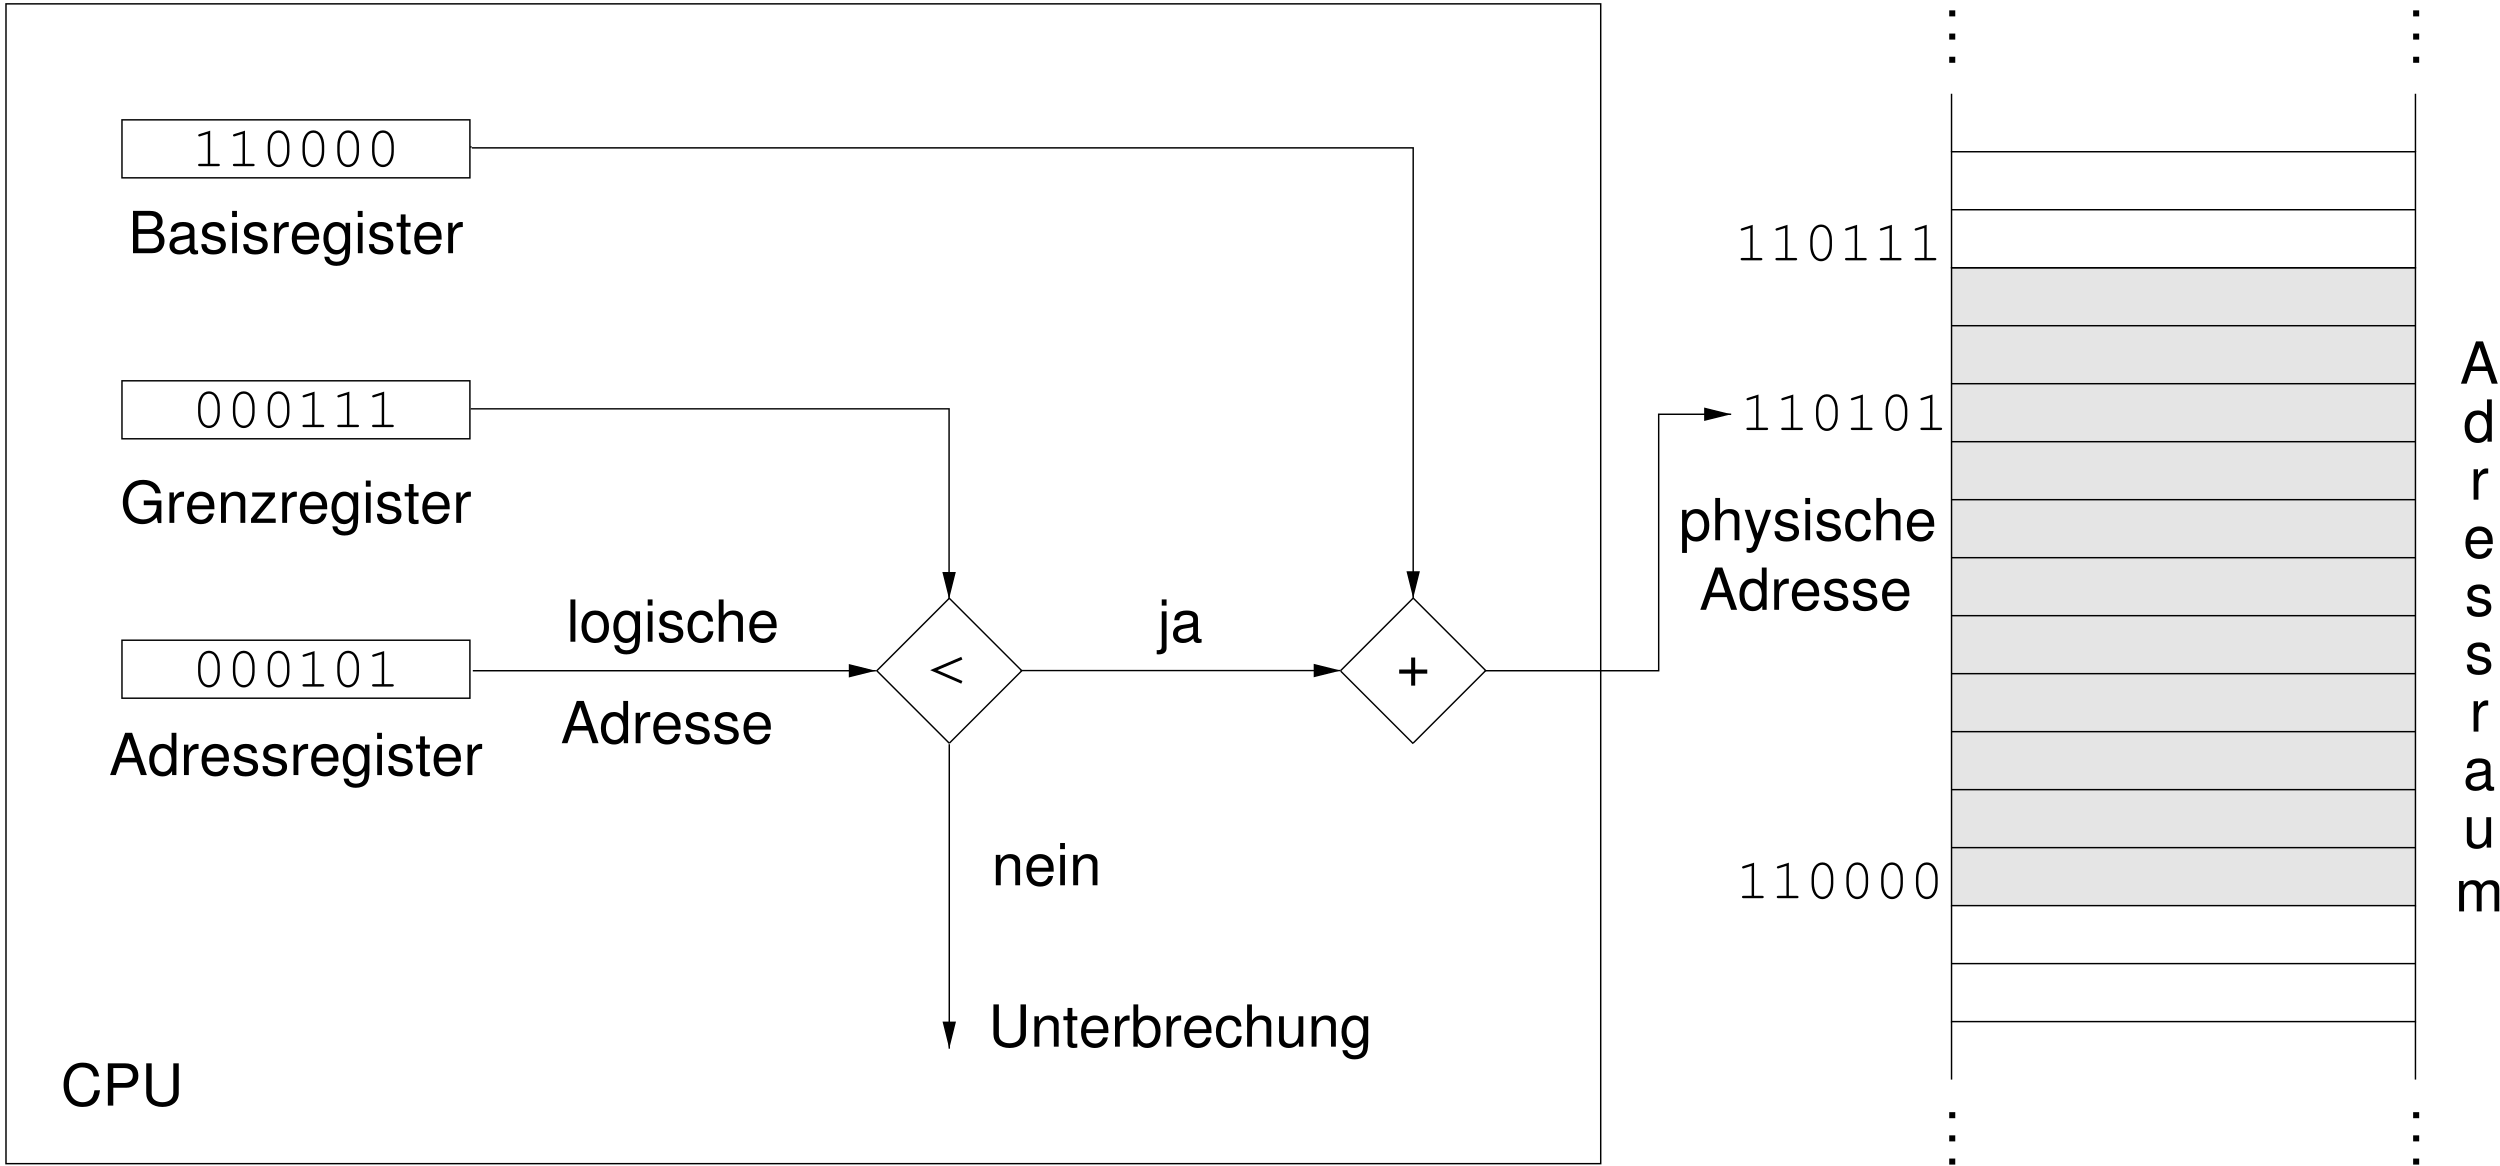 <svg width="388pt" height="181pt" version="1.1" viewBox="0 0 388 181" xmlns="http://www.w3.org/2000/svg" xmlns:xlink="http://www.w3.org/1999/xlink">
<defs>
<g id="f">
<path d="m1.719-0.938h-0.938v0.938h0.938z"/>
</g>
<g id="p">
<path d="m4.344 0v-4.719h-0.75v2.672c0 0.969-0.5 1.594-1.297 1.594-0.594 0-0.969-0.359-0.969-0.922v-3.344h-0.75v3.641c0 0.781 0.594 1.281 1.516 1.281 0.688 0 1.125-0.234 1.562-0.859v0.656z"/>
</g>
<g id="k">
<path d="m4.266-1.969 0.672 1.969h0.938l-2.297-6.562h-1.078l-2.344 6.562h0.891l0.688-1.969zm-0.234-0.703h-2.094l1.094-2.984z"/>
</g>
<g id="j">
<path d="m4.453-6.562h-0.75v2.438c-0.312-0.469-0.812-0.719-1.438-0.719-1.234 0-2.031 0.969-2.031 2.484 0 1.578 0.781 2.562 2.047 2.562 0.656 0 1.109-0.234 1.5-0.828v0.625h0.672zm-2.062 2.406c0.797 0 1.312 0.734 1.312 1.859 0 1.078-0.516 1.797-1.312 1.797-0.828 0-1.375-0.719-1.375-1.828 0-1.094 0.547-1.828 1.375-1.828z"/>
</g>
<g id="e">
<path d="m0.625-4.719v4.719h0.75v-2.453c0-0.672 0.172-1.109 0.531-1.375 0.234-0.172 0.453-0.219 0.984-0.234v-0.766c-0.125-0.016-0.188-0.016-0.297-0.016-0.484 0-0.844 0.281-1.281 0.984v-0.859z"/>
</g>
<g id="c">
<path d="m4.609-2.109c0-0.719-0.047-1.156-0.188-1.5-0.297-0.781-1.016-1.234-1.906-1.234-1.312 0-2.156 1-2.156 2.547s0.812 2.5 2.141 2.5c1.078 0 1.828-0.609 2.016-1.641h-0.75c-0.203 0.625-0.641 0.953-1.234 0.953-0.484 0-0.891-0.219-1.141-0.609-0.172-0.281-0.234-0.547-0.25-1.016zm-3.453-0.609c0.062-0.875 0.594-1.438 1.359-1.438 0.734 0 1.297 0.609 1.297 1.391v0.047z"/>
</g>
<g id="d">
<path d="m3.938-3.406c0-0.922-0.609-1.438-1.703-1.438s-1.812 0.562-1.812 1.438c0 0.734 0.375 1.078 1.5 1.359l0.703 0.172c0.516 0.125 0.719 0.312 0.719 0.656 0 0.438-0.438 0.734-1.094 0.734-0.406 0-0.75-0.125-0.938-0.312-0.109-0.141-0.172-0.281-0.219-0.609h-0.781c0.031 1.094 0.641 1.609 1.875 1.609 1.188 0 1.938-0.578 1.938-1.484 0-0.703-0.391-1.094-1.328-1.312l-0.719-0.172c-0.609-0.156-0.875-0.344-0.875-0.688 0-0.422 0.391-0.703 1-0.703s0.922 0.266 0.953 0.75z"/>
</g>
<g id="s">
<path d="m1.375-6.562h-0.766v6.562h0.766z"/>
</g>
<g id="r">
<path d="m2.453-4.844c-1.328 0-2.125 0.938-2.125 2.516 0 1.594 0.781 2.531 2.125 2.531 1.328 0 2.141-0.938 2.141-2.484 0-1.641-0.781-2.562-2.141-2.562zm0 0.688c0.844 0 1.359 0.688 1.359 1.859 0 1.109-0.531 1.812-1.359 1.812s-1.344-0.688-1.344-1.844c0-1.125 0.516-1.828 1.344-1.828z"/>
</g>
<g id="i">
<path d="m3.703-4.719v0.688c-0.375-0.562-0.828-0.812-1.438-0.812-1.188 0-2 1.031-2 2.562 0 0.781 0.203 1.406 0.594 1.859 0.344 0.391 0.844 0.625 1.344 0.625 0.594 0 1.016-0.25 1.438-0.844v0.25c0 0.641-0.078 1.016-0.281 1.281-0.188 0.281-0.578 0.438-1.031 0.438-0.344 0-0.656-0.094-0.859-0.25-0.172-0.141-0.25-0.266-0.297-0.531h-0.766c0.094 0.891 0.781 1.422 1.891 1.422 0.703 0 1.297-0.234 1.609-0.609 0.359-0.438 0.5-1.031 0.5-2.141v-3.938zm-1.359 0.562c0.812 0 1.297 0.688 1.297 1.859 0 1.125-0.484 1.812-1.281 1.812-0.828 0-1.312-0.688-1.312-1.844 0-1.125 0.5-1.828 1.297-1.828z"/>
</g>
<g id="g">
<path d="m1.344-4.719h-0.734v4.719h0.734zm0-1.844h-0.75v0.953h0.75z"/>
</g>
<g id="o">
<path d="m4.234-3.125c-0.031-0.469-0.125-0.766-0.312-1.031-0.328-0.438-0.891-0.688-1.547-0.688-1.266 0-2.094 1-2.094 2.562 0 1.531 0.812 2.484 2.078 2.484 1.125 0 1.844-0.672 1.938-1.828h-0.766c-0.125 0.766-0.5 1.141-1.141 1.141-0.828 0-1.328-0.672-1.328-1.797 0-1.172 0.484-1.875 1.297-1.875 0.641 0 1.031 0.375 1.125 1.031z"/>
</g>
<g id="m">
<path d="m0.625-6.562v6.562h0.75v-2.594c0-0.969 0.5-1.594 1.281-1.594 0.234 0 0.484 0.078 0.672 0.203 0.203 0.156 0.297 0.391 0.297 0.719v3.266h0.75v-3.562c0-0.797-0.562-1.281-1.484-1.281-0.672 0-1.078 0.203-1.516 0.781v-2.5z"/>
</g>
<g id="q">
<path d="m4.969-6.562v4.609c0 0.875-0.641 1.422-1.688 1.422-0.484 0-0.891-0.109-1.203-0.344-0.328-0.25-0.469-0.578-0.469-1.078v-4.609h-0.844v4.609c0 1.328 0.953 2.156 2.516 2.156 1.531 0 2.531-0.844 2.531-2.156v-4.609z"/>
</g>
<g id="h">
<path d="m0.625-4.719v4.719h0.766v-2.594c0-0.969 0.5-1.594 1.266-1.594 0.609 0 0.984 0.359 0.984 0.922v3.266h0.75v-3.562c0-0.781-0.594-1.281-1.5-1.281-0.703 0-1.156 0.266-1.562 0.922v-0.797z"/>
</g>
<g id="l">
<path d="m2.281-4.719h-0.766v-1.297h-0.75v1.297h-0.641v0.609h0.641v3.562c0 0.484 0.328 0.75 0.906 0.75 0.188 0 0.359-0.016 0.609-0.062v-0.625c-0.094 0.031-0.219 0.031-0.359 0.031-0.312 0-0.406-0.094-0.406-0.422v-3.234h0.766z"/>
</g>
<g id="ad">
<path d="m0.484-6.562v6.562h0.672v-0.609c0.359 0.562 0.844 0.812 1.5 0.812 1.234 0 2.047-1.016 2.047-2.578 0-1.531-0.766-2.469-2.016-2.469-0.641 0-1.109 0.234-1.453 0.766v-2.484zm2.062 2.406c0.844 0 1.375 0.734 1.375 1.859 0 1.078-0.562 1.797-1.375 1.797-0.797 0-1.312-0.719-1.312-1.828 0-1.094 0.516-1.828 1.312-1.828z"/>
</g>
<g id="ac">
<path d="m0.719 0h2.953c0.625 0 1.078-0.172 1.438-0.547 0.312-0.344 0.5-0.812 0.5-1.328 0-0.781-0.359-1.266-1.203-1.594 0.594-0.281 0.906-0.766 0.906-1.422 0-0.484-0.172-0.906-0.516-1.219s-0.797-0.453-1.422-0.453h-2.656zm0.828-3.734v-2.094h1.625c0.469 0 0.719 0.062 0.953 0.234 0.234 0.188 0.359 0.453 0.359 0.812s-0.125 0.625-0.359 0.812c-0.234 0.172-0.484 0.234-0.953 0.234zm0 3v-2.266h2.047c0.406 0 0.672 0.109 0.875 0.312 0.188 0.219 0.297 0.5 0.297 0.828 0 0.312-0.109 0.594-0.297 0.812-0.203 0.203-0.469 0.312-0.875 0.312z"/>
</g>
<g id="n">
<path d="m4.812-0.438c-0.078 0.016-0.109 0.016-0.156 0.016-0.266 0-0.406-0.141-0.406-0.375v-2.766c0-0.844-0.609-1.281-1.781-1.281-0.672 0-1.25 0.188-1.562 0.547-0.219 0.234-0.297 0.516-0.328 0.969h0.766c0.062-0.562 0.406-0.828 1.109-0.828 0.672 0 1.047 0.25 1.047 0.703v0.188c0 0.328-0.188 0.453-0.781 0.531-1.062 0.141-1.219 0.172-1.516 0.281-0.547 0.234-0.828 0.656-0.828 1.266 0 0.859 0.594 1.391 1.547 1.391 0.594 0 1.078-0.203 1.609-0.688 0.047 0.469 0.281 0.688 0.766 0.688 0.156 0 0.281-0.016 0.516-0.078zm-1.312-1.047c0 0.25-0.078 0.406-0.297 0.609-0.312 0.281-0.672 0.422-1.109 0.422-0.594 0-0.938-0.281-0.938-0.75 0-0.5 0.344-0.75 1.141-0.859s0.953-0.156 1.203-0.266z"/>
</g>
<g id="ab">
<path d="m6.375-3.469h-2.734v0.734h2v0.188c0 1.172-0.859 2.016-2.062 2.016-0.656 0-1.266-0.25-1.656-0.672-0.422-0.469-0.688-1.25-0.688-2.062 0-1.609 0.922-2.672 2.297-2.672 1 0 1.719 0.516 1.906 1.359h0.859c-0.234-1.328-1.25-2.094-2.75-2.094-0.797 0-1.453 0.203-1.969 0.641-0.75 0.625-1.188 1.641-1.188 2.812 0 2.016 1.234 3.422 3.016 3.422 0.891 0 1.594-0.328 2.234-1.047l0.203 0.875h0.531z"/>
</g>
<g id="aa">
<path d="m3.984-4.719h-3.516v0.656h2.625l-2.812 3.391v0.672h3.828v-0.656h-2.922l2.797-3.391z"/>
</g>
<g id="z">
<path d="m5.953-4.531c-0.25-1.438-1.078-2.141-2.531-2.141-0.875 0-1.578 0.281-2.078 0.828-0.594 0.641-0.906 1.578-0.906 2.641 0 1.078 0.328 2 0.953 2.641 0.5 0.531 1.141 0.766 2 0.766 1.609 0 2.5-0.859 2.703-2.594h-0.859c-0.078 0.453-0.172 0.75-0.297 1.016-0.281 0.531-0.828 0.844-1.531 0.844-1.312 0-2.141-1.047-2.141-2.688 0-1.672 0.797-2.719 2.062-2.719 0.531 0 1.031 0.172 1.297 0.422 0.25 0.219 0.375 0.5 0.484 0.984z"/>
</g>
<g id="y">
<path d="m1.656-2.781h2.062c0.516 0 0.922-0.156 1.266-0.469 0.391-0.359 0.562-0.781 0.562-1.391 0-1.234-0.719-1.922-2.016-1.922h-2.719v6.562h0.844zm0-0.734v-2.312h1.75c0.797 0 1.281 0.438 1.281 1.156s-0.484 1.156-1.281 1.156z"/>
</g>
<g id="x">
<path d="m0.625-4.719v5.406c0 0.469-0.141 0.625-0.609 0.625-0.031 0-0.031 0-0.172-0.016v0.641c0.078 0.016 0.125 0.031 0.25 0.031 0.844 0 1.281-0.344 1.281-0.984v-5.703zm0.75-1.844h-0.75v0.953h0.75z"/>
</g>
<g id="w">
<path d="m4.812-2.406h-1.875v-1.859h-0.625v1.859h-1.859v0.641h1.859v1.859h0.625v-1.859h1.875z"/>
</g>
<g id="v">
<path d="m0.484 1.969h0.75v-2.469c0.406 0.484 0.844 0.703 1.453 0.703 1.219 0 2.016-0.984 2.016-2.484 0-1.578-0.766-2.562-2.016-2.562-0.641 0-1.156 0.281-1.516 0.844v-0.719h-0.688zm2.078-6.125c0.828 0 1.359 0.734 1.359 1.859 0 1.078-0.547 1.797-1.359 1.797-0.797 0-1.328-0.719-1.328-1.828 0-1.094 0.531-1.828 1.328-1.828z"/>
</g>
<g id="u">
<path d="m3.484-4.719-1.297 3.672-1.203-3.672h-0.797l1.578 4.734-0.281 0.75c-0.109 0.328-0.281 0.453-0.609 0.453-0.094 0-0.234-0.016-0.391-0.047v0.672c0.156 0.078 0.312 0.125 0.5 0.125 0.25 0 0.516-0.094 0.703-0.234 0.234-0.172 0.375-0.359 0.516-0.75l2.094-5.703z"/>
</g>
<g id="t">
<path d="m0.625-4.719v4.719h0.766v-2.969c0-0.672 0.484-1.219 1.109-1.219 0.547 0 0.859 0.328 0.859 0.938v3.25h0.766v-2.969c0-0.672 0.484-1.219 1.109-1.219 0.547 0 0.875 0.344 0.875 0.938v3.25h0.75v-3.531c0-0.859-0.484-1.312-1.375-1.312-0.625 0-1 0.188-1.438 0.719-0.281-0.516-0.656-0.719-1.281-0.719s-1.031 0.234-1.438 0.797v-0.672z"/>
</g>
<g id="b">
<path d="m2.891-5.516-1.672 0.531c-0.141 0.047-0.188 0.094-0.188 0.203 0 0.078 0.094 0.172 0.172 0.172 0.016 0 0.094-0.016 0.125-0.031l1.188-0.375v4.641h-1.25c-0.172 0-0.25 0.062-0.25 0.188s0.094 0.188 0.25 0.188h2.875c0.156 0 0.25-0.062 0.25-0.188s-0.094-0.188-0.25-0.188h-1.25z"/>
</g>
<g id="a">
<path d="m4.391-3.156c0-1.438-0.688-2.406-1.688-2.406s-1.688 0.969-1.688 2.406v0.891c0 1.422 0.688 2.406 1.688 2.406s1.688-0.984 1.688-2.406zm-3 0.047c0-0.578 0.156-1.188 0.422-1.609 0.203-0.297 0.516-0.469 0.891-0.469s0.688 0.172 0.875 0.469c0.281 0.422 0.438 1.031 0.438 1.609v0.797c0 0.578-0.156 1.188-0.438 1.594-0.188 0.312-0.5 0.484-0.875 0.484s-0.688-0.172-0.891-0.484c-0.266-0.406-0.422-1.016-0.422-1.594z"/>
</g>
<clipPath id="aq">
<path d="m73 103h64v2h-64z"/>
</clipPath>
<clipPath id="ap">
<path d="m0.527 0.195v181h389v-181zm131.32 104.8h4.531v-1.801h-4.531l3.602 0.898z" clip-rule="evenodd"/>
</clipPath>
<clipPath id="al">
<path d="m72 63h76v31h-76z"/>
</clipPath>
<clipPath id="ak">
<path d="m0.527 0.195v181h389v-181zm145.87 88.691v4.527h1.801v-4.527l-0.902 3.598z" clip-rule="evenodd"/>
</clipPath>
<clipPath id="aj">
<path d="m158 103h51v2h-51z"/>
</clipPath>
<clipPath id="ai">
<path d="m0.527 0.195v181h389v-181zm203.47 104.77h4.531v-1.801h-4.531l3.602 0.902z" clip-rule="evenodd"/>
</clipPath>
<clipPath id="ah">
<path d="m0.527 0.195h248.47v180.8h-248.47z"/>
</clipPath>
<clipPath id="ag">
<path d="m230 64h39v41h-39z"/>
</clipPath>
<clipPath id="af">
<path d="m0.527 0.195v181h389v-181zm264.07 64.988h4.531v-1.797h-4.531l3.602 0.898z" clip-rule="evenodd"/>
</clipPath>
<clipPath id="ae">
<path d="m73 22h147v71h-147z"/>
</clipPath>
<clipPath id="ao">
<path d="m0.527 0.195v181h389v-181zm217.9 88.57v4.531h1.797v-4.531l-0.898 3.598z" clip-rule="evenodd"/>
</clipPath>
<clipPath id="an">
<path d="m147 115h1v48h-1z"/>
</clipPath>
<clipPath id="am">
<path d="m0.527 0.195v181h389v-181zm145.9 158.47v4.531h1.797v-4.531l-0.898 3.602z" clip-rule="evenodd"/>
</clipPath>
</defs>
<g>
<use x="373.738" y="173.545" xlink:href="#f"/>
<use x="301.738" y="9.745" xlink:href="#f"/>
<use x="301.738" y="2.545" xlink:href="#f"/>
<use x="373.738" y="6.145" xlink:href="#f"/>
<use x="373.738" y="9.745" xlink:href="#f"/>
<use x="301.738" y="6.145" xlink:href="#f"/>
<use x="373.738" y="2.545" xlink:href="#f"/>
<use x="301.738" y="177.145" xlink:href="#f"/>
<use x="301.738" y="180.745" xlink:href="#f"/>
<use x="301.738" y="173.545" xlink:href="#f"/>
<use x="373.738" y="177.145" xlink:href="#f"/>
<use x="373.738" y="180.745" xlink:href="#f"/>
</g>
<path transform="matrix(.1 0 0 -.1 .528 181.2)" d="m3023.5 406.48h720v990h-720z" fill="#e5e5e5" fill-rule="evenodd" stroke="#000" stroke-miterlimit="10" stroke-width="2.25"/>
<g>
<use x="382.276" y="131.545" xlink:href="#p"/>
</g>
<g clip-path="url(#aq)">
<g clip-path="url(#ap)">
<path transform="matrix(.1 0 0 -.1 .528 181.2)" d="m728.51 771.01h625.51" fill="none" stroke="#000" stroke-miterlimit="10" stroke-width="2.25"/>
</g>
</g>
<path d="m131.85 105 3.602-0.902-3.602-0.898v1.801" fill-rule="evenodd"/>
<path transform="matrix(.1 0 0 -.1 .528 181.2)" d="m1313.2 761.99 36.016 9.023-36.016 8.984z" fill="none" stroke="#000" stroke-miterlimit="10" stroke-width="2.25"/>
<g clip-path="url(#al)">
<g clip-path="url(#ak)">
<path transform="matrix(.1 0 0 -.1 .528 181.2)" d="m725.19 1177.5h742.5v-295.2" fill="none" stroke="#000" stroke-miterlimit="10" stroke-width="2.25"/>
</g>
</g>
<path d="m146.4 88.887 0.898 3.598 0.902-3.598h-1.801" fill-rule="evenodd"/>
<path transform="matrix(.1 0 0 -.1 .528 181.2)" d="m1458.7 923.08 8.984-35.977 9.023 35.977z" fill="none" stroke="#000" stroke-miterlimit="10" stroke-width="2.25"/>
<path transform="matrix(.1 0 0 -.1 .528 181.2)" d="m1468 883.51 112.5-112.5" fill="none" stroke="#000" stroke-miterlimit="10" stroke-width="2.25"/>
<path transform="matrix(.1 0 0 -.1 .528 181.2)" d="m1580.5 771.01-112.5-112.5" fill="none" stroke="#000" stroke-miterlimit="10" stroke-width="2.25"/>
<path transform="matrix(.1 0 0 -.1 .528 181.2)" d="m1468 883.51-112.5-112.5 112.5-112.5" fill="none" stroke="#000" stroke-miterlimit="10" stroke-width="2.25"/>
<path transform="matrix(.1 0 0 -.1 .528 181.2)" d="m1487.5 790.5-43.477-18.594 43.477-18.906" fill="none" stroke="#000" stroke-miterlimit="10" stroke-width="4.5"/>
<path transform="matrix(.1 0 0 -.1 .528 181.2)" d="m184.02 1536h540v90h-540z" fill="none" stroke="#000" stroke-miterlimit="10" stroke-width="2.25"/>
<path transform="matrix(.1 0 0 -.1 .528 181.2)" d="m184.02 1131h540v90h-540z" fill="none" stroke="#000" stroke-miterlimit="10" stroke-width="2.25"/>
<path transform="matrix(.1 0 0 -.1 .528 181.2)" d="m184.02 728.4h540v90h-540z" fill="none" stroke="#000" stroke-miterlimit="10" stroke-width="2.25"/>
<g clip-path="url(#aj)">
<g clip-path="url(#ai)">
<path transform="matrix(.1 0 0 -.1 .528 181.2)" d="m1578.7 771.29h496.8" fill="none" stroke="#000" stroke-miterlimit="10" stroke-width="2.25"/>
</g>
</g>
<path d="m204 104.96 3.602-0.898-3.602-0.902v1.801" fill-rule="evenodd"/>
<path transform="matrix(.1 0 0 -.1 .528 181.2)" d="m2034.7 762.3 36.016 8.984-36.016 9.023z" fill="none" stroke="#000" stroke-miterlimit="10" stroke-width="2.25"/>
<path transform="matrix(.1 0 0 -.1 .528 181.2)" d="m2075.5 770.39 112.5-112.5" fill="none" stroke="#000" stroke-miterlimit="10" stroke-width="2.25"/>
<g clip-path="url(#ah)">
<path transform="matrix(.1 0 0 -.1 .528 181.2)" d="m4.017 6.013h2475v1800h-2475z" fill="none" stroke="#000" stroke-miterlimit="10" stroke-width="2.25"/>
</g>
<path transform="matrix(.1 0 0 -.1 .528 181.2)" d="m3023.5 1486.5h720" fill="none" stroke="#000" stroke-miterlimit="10" stroke-width="2.25"/>
<path transform="matrix(.1 0 0 -.1 .528 181.2)" d="m3023.5 1576.5v90" fill="none" stroke="#000" stroke-miterlimit="10" stroke-width="2.25"/>
<path transform="matrix(.1 0 0 -.1 .528 181.2)" d="m3743.5 1576.5v90" fill="none" stroke="#000" stroke-miterlimit="10" stroke-width="2.25"/>
<path transform="matrix(.1 0 0 -.1 .528 181.2)" d="m3023.5 1396.5h720v180h-720z" fill="none" stroke="#000" stroke-miterlimit="10" stroke-width="2.25"/>
<path transform="matrix(.1 0 0 -.1 .528 181.2)" d="m3023.5 406.48v-180h720v180" fill="none" stroke="#000" stroke-miterlimit="10" stroke-width="2.25"/>
<path transform="matrix(.1 0 0 -.1 .528 181.2)" d="m3023.5 226.48v-90" fill="none" stroke="#000" stroke-miterlimit="10" stroke-width="2.25"/>
<path transform="matrix(.1 0 0 -.1 .528 181.2)" d="m3743.5 226.48v-90" fill="none" stroke="#000" stroke-miterlimit="10" stroke-width="2.25"/>
<path transform="matrix(.1 0 0 -.1 .528 181.2)" d="m3023.5 316.48h720" fill="none" stroke="#000" stroke-miterlimit="10" stroke-width="2.25"/>
<path transform="matrix(.1 0 0 -.1 .528 181.2)" d="m3023.5 1306.5h720" fill="none" stroke="#000" stroke-miterlimit="10" stroke-width="2.25"/>
<path transform="matrix(.1 0 0 -.1 .528 181.2)" d="m3023.5 1126.5h720" fill="none" stroke="#000" stroke-miterlimit="10" stroke-width="2.25"/>
<path transform="matrix(.1 0 0 -.1 .528 181.2)" d="m3023.5 1036.5h720" fill="none" stroke="#000" stroke-miterlimit="10" stroke-width="2.25"/>
<path transform="matrix(.1 0 0 -.1 .528 181.2)" d="m3023.5 946.48h720" fill="none" stroke="#000" stroke-miterlimit="10" stroke-width="2.25"/>
<path transform="matrix(.1 0 0 -.1 .528 181.2)" d="m3023.5 856.48h720" fill="none" stroke="#000" stroke-miterlimit="10" stroke-width="2.25"/>
<path transform="matrix(.1 0 0 -.1 .528 181.2)" d="m3023.5 766.48h720" fill="none" stroke="#000" stroke-miterlimit="10" stroke-width="2.25"/>
<path transform="matrix(.1 0 0 -.1 .528 181.2)" d="m3023.5 676.48h720" fill="none" stroke="#000" stroke-miterlimit="10" stroke-width="2.25"/>
<path transform="matrix(.1 0 0 -.1 .528 181.2)" d="m3023.5 586.48h720" fill="none" stroke="#000" stroke-miterlimit="10" stroke-width="2.25"/>
<path transform="matrix(.1 0 0 -.1 .528 181.2)" d="m3023.5 496.48h720" fill="none" stroke="#000" stroke-miterlimit="10" stroke-width="2.25"/>
<path transform="matrix(.1 0 0 -.1 .528 181.2)" d="m3023.5 1216.5h720" fill="none" stroke="#000" stroke-miterlimit="10" stroke-width="2.25"/>
<g clip-path="url(#ag)">
<g clip-path="url(#af)">
<path transform="matrix(.1 0 0 -.1 .528 181.2)" d="m2299 771.01h270v398.09h112.5" fill="none" stroke="#000" stroke-miterlimit="10" stroke-width="2.25"/>
</g>
</g>
<path d="m264.6 65.184 3.602-0.898-3.602-0.898v1.797" fill-rule="evenodd"/>
<path transform="matrix(.1 0 0 -.1 .528 181.2)" d="m2640.7 1160.1 36.016 8.984-36.016 8.984z" fill="none" stroke="#000" stroke-miterlimit="10" stroke-width="2.25"/>
<path transform="matrix(.1 0 0 -.1 .528 181.2)" d="m724.29 1584h2.422" fill="none" stroke="#000" stroke-miterlimit="10" stroke-width="2.25"/>
<g clip-path="url(#ae)">
<g clip-path="url(#ao)">
<path transform="matrix(.1 0 0 -.1 .528 181.2)" d="m726.99 1582.5h1461v-698.98" fill="none" stroke="#000" stroke-miterlimit="10" stroke-width="2.25"/>
</g>
</g>
<path d="m218.43 88.766 0.898 3.598 0.898-3.598h-1.797" fill-rule="evenodd"/>
<path transform="matrix(.1 0 0 -.1 .528 181.2)" d="m2179 924.29 8.984-35.977 8.984 35.977z" fill="none" stroke="#000" stroke-miterlimit="10" stroke-width="2.25"/>
<g clip-path="url(#an)">
<g clip-path="url(#am)">
<path transform="matrix(.1 0 0 -.1 .528 181.2)" d="m1468 656.99v-472.5" fill="none" stroke="#000" stroke-linejoin="bevel" stroke-miterlimit="10" stroke-width="2.25"/>
</g>
</g>
<path d="m146.43 158.66 0.898 3.602 0.898-3.602h-1.797" fill-rule="evenodd"/>
<path transform="matrix(.1 0 0 -.1 .528 181.2)" d="m1459 225.31 8.984-36.016 8.984 36.016z" fill="none" stroke="#000" stroke-miterlimit="10" stroke-width="2.25"/>
<g>
<use x="87.022" y="115.345" xlink:href="#k"/>
<use x="93.025" y="115.345" xlink:href="#j"/>
<use x="98.029" y="115.345" xlink:href="#e"/>
<use x="101.026" y="115.345" xlink:href="#c"/>
<use x="106.031" y="115.345" xlink:href="#d"/>
<use x="110.531" y="115.345" xlink:href="#d"/>
<use x="115.031" y="115.345" xlink:href="#c"/>
<use x="87.923" y="99.595" xlink:href="#s"/>
<use x="89.921" y="99.595" xlink:href="#r"/>
<use x="94.925" y="99.595" xlink:href="#i"/>
<use x="99.929" y="99.595" xlink:href="#g"/>
<use x="101.927" y="99.595" xlink:href="#d"/>
<use x="106.427" y="99.595" xlink:href="#o"/>
<use x="110.927" y="99.595" xlink:href="#m"/>
<use x="115.931" y="99.595" xlink:href="#c"/>
<use x="153.416" y="162.445" xlink:href="#q"/>
<use x="159.914" y="162.445" xlink:href="#h"/>
<use x="164.918" y="162.445" xlink:href="#l"/>
<use x="167.42" y="162.445" xlink:href="#c"/>
<use x="172.424" y="162.445" xlink:href="#e"/>
<use x="175.421" y="162.445" xlink:href="#ad"/>
<use x="180.425" y="162.445" xlink:href="#e"/>
<use x="183.422" y="162.445" xlink:href="#c"/>
<use x="188.426" y="162.445" xlink:href="#o"/>
<use x="192.926" y="162.445" xlink:href="#m"/>
<use x="197.93" y="162.445" xlink:href="#p"/>
<use x="202.934" y="162.445" xlink:href="#h"/>
<use x="207.938" y="162.445" xlink:href="#i"/>
<use x="29.729" y="25.795" xlink:href="#b"/>
<use x="35.129" y="25.795" xlink:href="#b"/>
<use x="40.529" y="25.795" xlink:href="#a"/>
<use x="45.929" y="25.795" xlink:href="#a"/>
<use x="51.329" y="25.795" xlink:href="#a"/>
<use x="56.729" y="25.795" xlink:href="#a"/>
<use x="19.923" y="39.295" xlink:href="#ac"/>
<use x="25.926" y="39.295" xlink:href="#n"/>
<use x="30.93" y="39.295" xlink:href="#d"/>
<use x="35.43" y="39.295" xlink:href="#g"/>
<use x="37.428" y="39.295" xlink:href="#d"/>
<use x="41.928" y="39.295" xlink:href="#e"/>
<use x="44.925" y="39.295" xlink:href="#c"/>
<use x="49.929" y="39.295" xlink:href="#i"/>
<use x="54.933" y="39.295" xlink:href="#g"/>
<use x="56.931" y="39.295" xlink:href="#d"/>
<use x="61.431" y="39.295" xlink:href="#l"/>
<use x="63.933" y="39.295" xlink:href="#c"/>
<use x="68.937" y="39.295" xlink:href="#e"/>
<use x="29.729" y="66.295" xlink:href="#a"/>
<use x="35.129" y="66.295" xlink:href="#a"/>
<use x="40.529" y="66.295" xlink:href="#a"/>
<use x="45.929" y="66.295" xlink:href="#b"/>
<use x="51.329" y="66.295" xlink:href="#b"/>
<use x="56.729" y="66.295" xlink:href="#b"/>
<use x="18.672" y="81.145" xlink:href="#ab"/>
<use x="25.674" y="81.145" xlink:href="#e"/>
<use x="28.671" y="81.145" xlink:href="#c"/>
<use x="33.675" y="81.145" xlink:href="#h"/>
<use x="38.679" y="81.145" xlink:href="#aa"/>
<use x="43.179" y="81.145" xlink:href="#e"/>
<use x="46.176" y="81.145" xlink:href="#c"/>
<use x="51.18" y="81.145" xlink:href="#i"/>
<use x="56.184" y="81.145" xlink:href="#g"/>
<use x="58.182" y="81.145" xlink:href="#d"/>
<use x="62.682" y="81.145" xlink:href="#l"/>
<use x="65.184" y="81.145" xlink:href="#c"/>
<use x="70.188" y="81.145" xlink:href="#e"/>
<use x="16.922" y="120.295" xlink:href="#k"/>
<use x="22.925" y="120.295" xlink:href="#j"/>
<use x="27.929" y="120.295" xlink:href="#e"/>
<use x="30.926" y="120.295" xlink:href="#c"/>
<use x="35.93" y="120.295" xlink:href="#d"/>
<use x="40.43" y="120.295" xlink:href="#d"/>
<use x="44.93" y="120.295" xlink:href="#e"/>
<use x="47.927" y="120.295" xlink:href="#c"/>
<use x="52.931" y="120.295" xlink:href="#i"/>
<use x="57.935" y="120.295" xlink:href="#g"/>
<use x="59.933" y="120.295" xlink:href="#d"/>
<use x="64.433" y="120.295" xlink:href="#l"/>
<use x="66.935" y="120.295" xlink:href="#c"/>
<use x="71.939" y="120.295" xlink:href="#e"/>
<use x="29.729" y="106.555" xlink:href="#a"/>
<use x="35.129" y="106.555" xlink:href="#a"/>
<use x="40.529" y="106.555" xlink:href="#a"/>
<use x="45.929" y="106.555" xlink:href="#b"/>
<use x="51.329" y="106.555" xlink:href="#a"/>
<use x="56.729" y="106.555" xlink:href="#b"/>
<use x="9.429" y="171.595" xlink:href="#z"/>
<use x="15.927" y="171.595" xlink:href="#y"/>
<use x="21.93" y="171.595" xlink:href="#q"/>
<use x="269.129" y="40.405" xlink:href="#b"/>
<use x="274.529" y="40.405" xlink:href="#b"/>
<use x="279.929" y="40.405" xlink:href="#a"/>
<use x="285.329" y="40.405" xlink:href="#b"/>
<use x="290.729" y="40.405" xlink:href="#b"/>
<use x="296.129" y="40.405" xlink:href="#b"/>
<use x="269.339" y="139.405" xlink:href="#b"/>
<use x="274.739" y="139.405" xlink:href="#b"/>
<use x="280.139" y="139.405" xlink:href="#a"/>
<use x="285.539" y="139.405" xlink:href="#a"/>
<use x="290.939" y="139.405" xlink:href="#a"/>
<use x="296.339" y="139.405" xlink:href="#a"/>
<use x="179.677" y="99.595" xlink:href="#x"/>
<use x="181.675" y="99.595" xlink:href="#n"/>
<use x="153.927" y="137.395" xlink:href="#h"/>
<use x="158.931" y="137.395" xlink:href="#c"/>
<use x="163.935" y="137.395" xlink:href="#g"/>
<use x="165.933" y="137.395" xlink:href="#h"/>
<use x="270.027" y="66.745" xlink:href="#b"/>
<use x="275.427" y="66.745" xlink:href="#b"/>
<use x="280.827" y="66.745" xlink:href="#a"/>
<use x="286.227" y="66.745" xlink:href="#b"/>
<use x="291.627" y="66.745" xlink:href="#a"/>
<use x="297.027" y="66.745" xlink:href="#b"/>
</g>
<path transform="matrix(.1 0 0 -.1 .528 181.2)" d="m2188 883.79-112.5-112.5" fill="none" stroke="#000" stroke-miterlimit="10" stroke-width="2.25"/>
<g>
<use x="382.528" y="95.545" xlink:href="#d"/>
</g>
<path transform="matrix(.1 0 0 -.1 .528 181.2)" d="m2188 883.79 112.5-112.5-112.5-112.5" fill="none" stroke="#000" stroke-miterlimit="10" stroke-width="2.25"/>
<g>
<use x="216.7" y="106.315" xlink:href="#w"/>
<use x="260.578" y="83.845" xlink:href="#v"/>
<use x="265.582" y="83.845" xlink:href="#m"/>
<use x="270.586" y="83.845" xlink:href="#u"/>
<use x="275.086" y="83.845" xlink:href="#d"/>
<use x="279.586" y="83.845" xlink:href="#g"/>
<use x="281.584" y="83.845" xlink:href="#d"/>
<use x="286.084" y="83.845" xlink:href="#o"/>
<use x="290.584" y="83.845" xlink:href="#m"/>
<use x="295.588" y="83.845" xlink:href="#c"/>
<use x="263.728" y="94.645" xlink:href="#k"/>
<use x="269.731" y="94.645" xlink:href="#j"/>
<use x="274.735" y="94.645" xlink:href="#e"/>
<use x="277.732" y="94.645" xlink:href="#c"/>
<use x="282.736" y="94.645" xlink:href="#d"/>
<use x="287.236" y="94.645" xlink:href="#d"/>
<use x="291.736" y="94.645" xlink:href="#c"/>
<use x="381.776" y="59.545" xlink:href="#k"/>
<use x="382.276" y="68.545" xlink:href="#j"/>
<use x="382.276" y="86.545" xlink:href="#c"/>
<use x="382.528" y="104.545" xlink:href="#d"/>
<use x="382.276" y="122.545" xlink:href="#n"/>
<use x="383.279" y="77.545" xlink:href="#e"/>
<use x="383.279" y="113.545" xlink:href="#e"/>
<use x="381.029" y="141.445" xlink:href="#t"/>
</g>
</svg>
